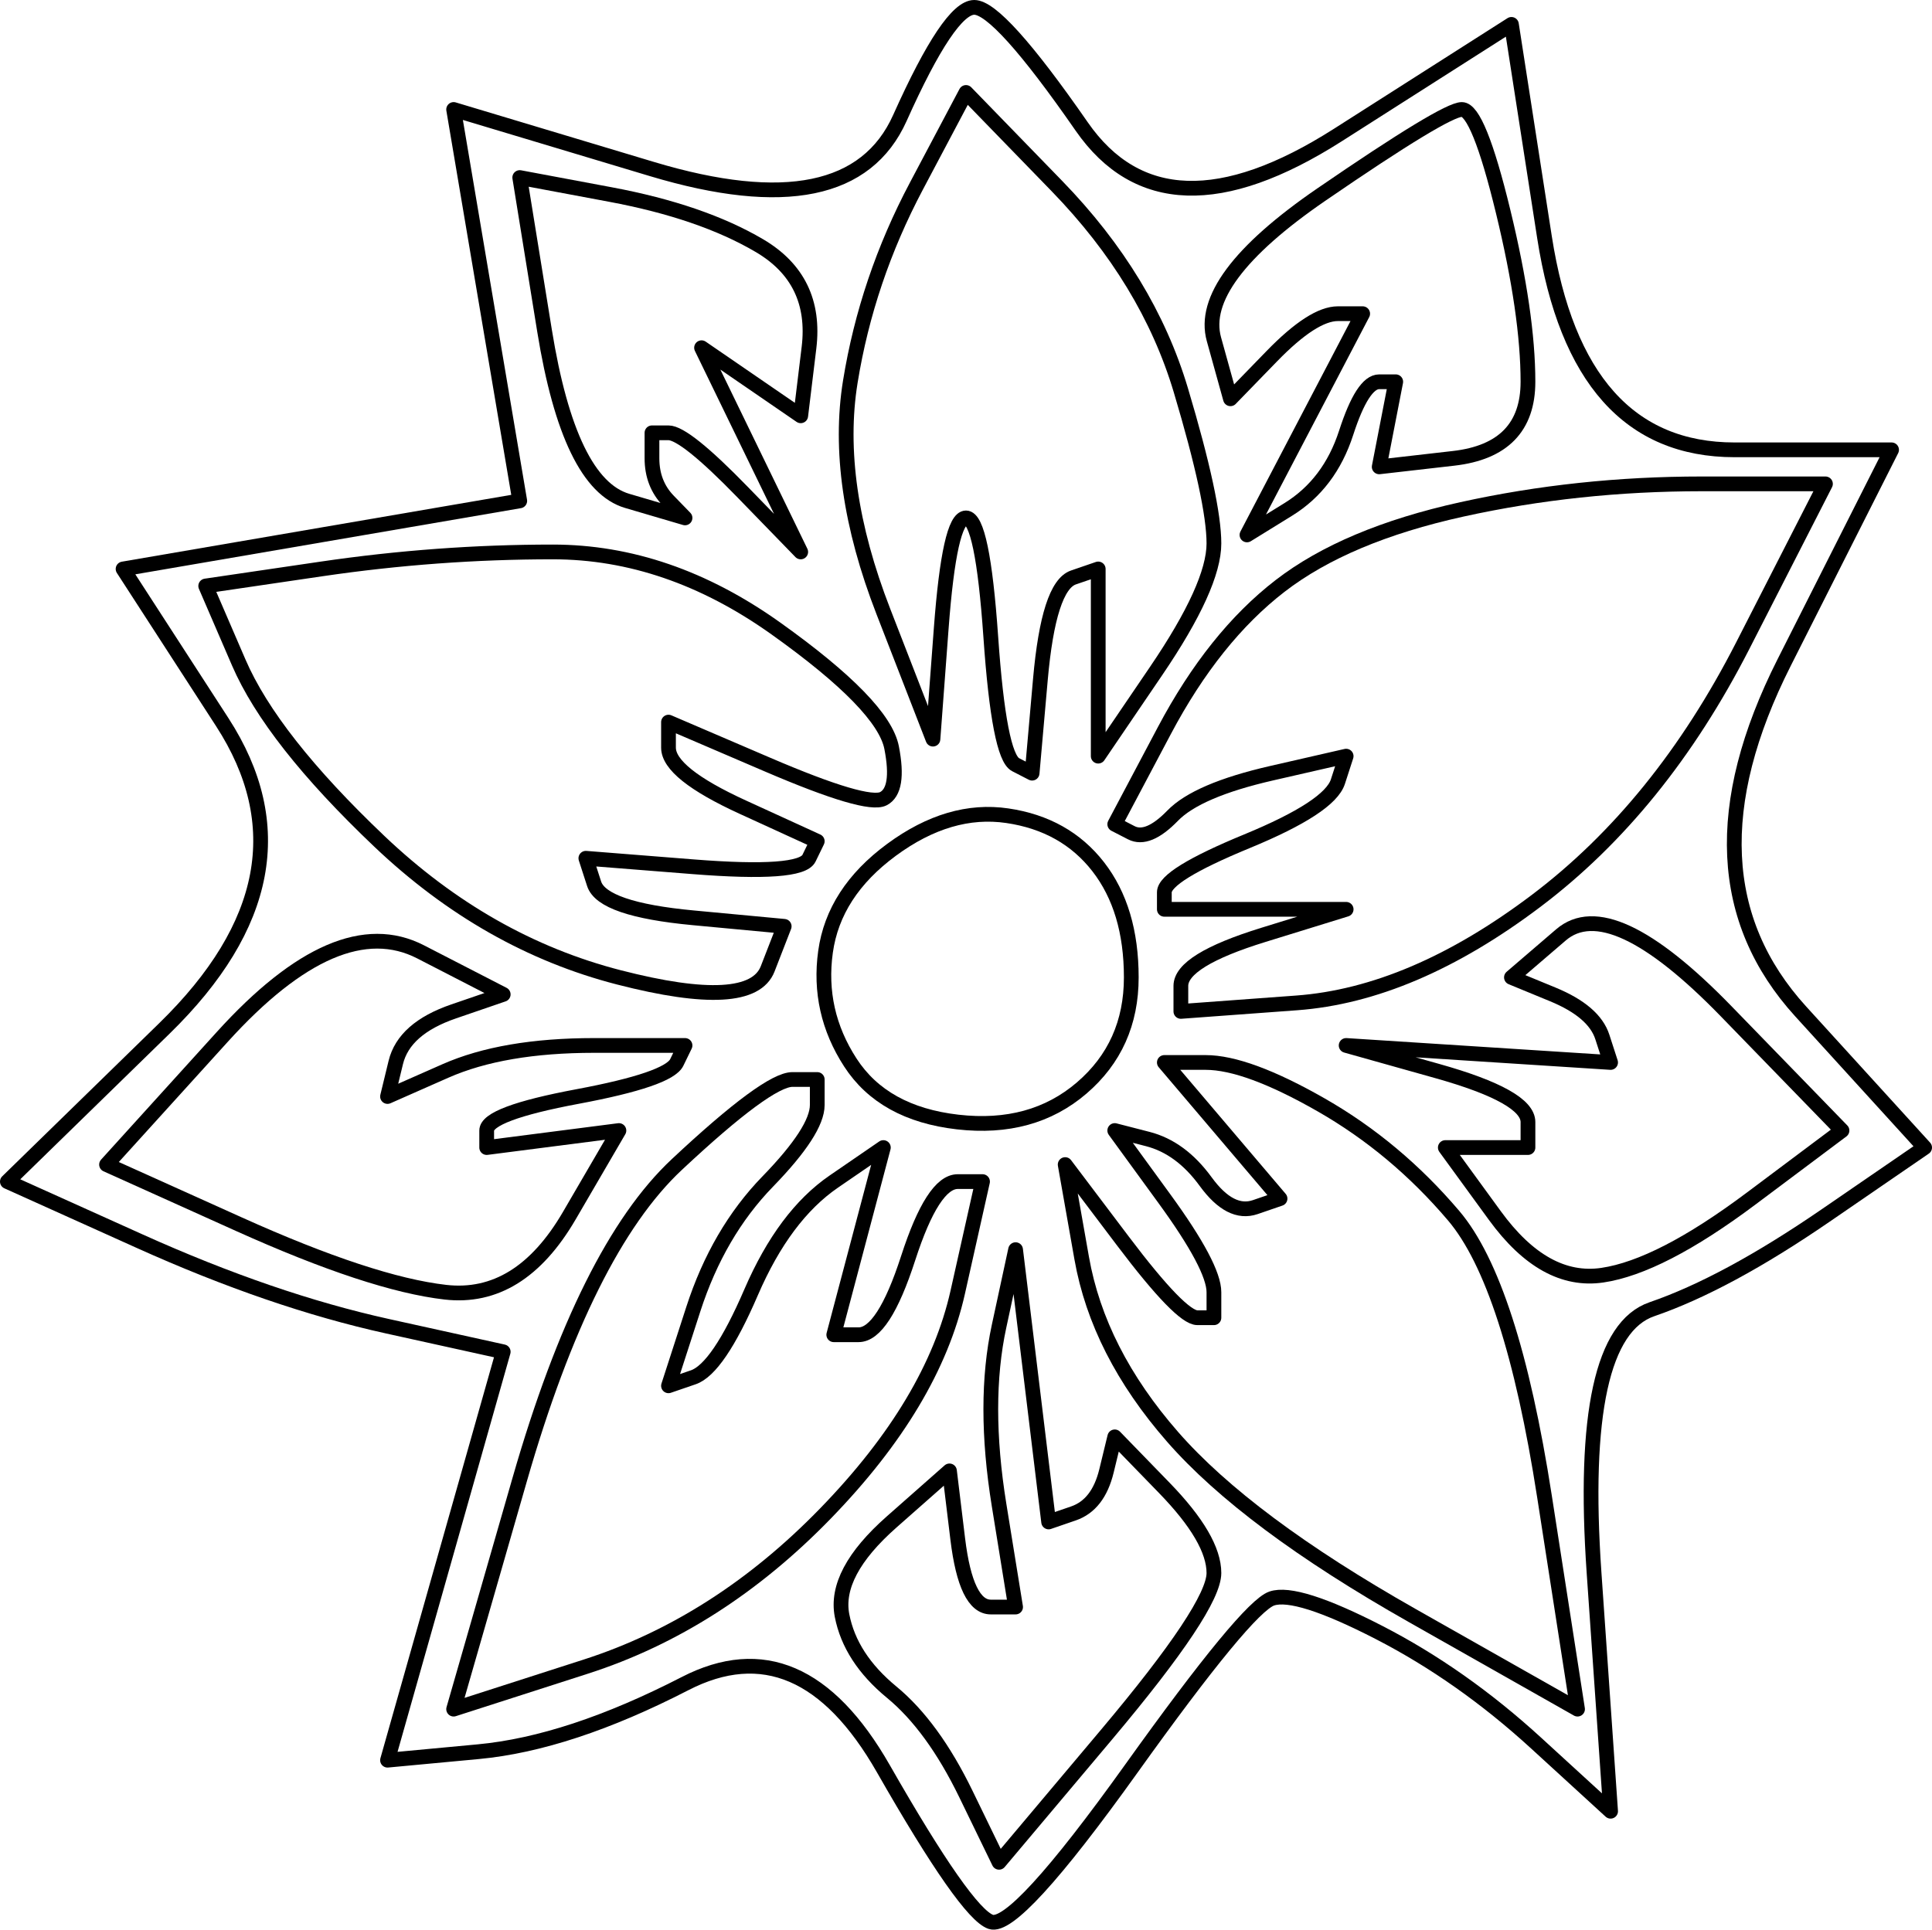 <?xml version="1.0" encoding="UTF-8" standalone="no"?>
<!DOCTYPE svg PUBLIC "-//W3C//DTD SVG 1.1//EN" "http://www.w3.org/Graphics/SVG/1.1/DTD/svg11.dtd">
<!-- Created with Vectornator (http://vectornator.io/) -->
<svg height="100%" stroke-miterlimit="10" style="fill-rule:nonzero;clip-rule:evenodd;stroke-linecap:round;stroke-linejoin:round;" version="1.1" viewBox="17.731 30.285 1310.2 1308.92" width="100%" xml:space="preserve" xmlns="http://www.w3.org/2000/svg" xmlns:xlink="http://www.w3.org/1999/xlink">
<defs/>
<g id="Layer-8">
<g opacity="1">
<path d="M627.998 110.317C605.58 160.338 549.537 171.881 459.868 144.947C415.034 131.479 370.199 118.012 325.365 104.545C332.837 148.794 340.309 193.044 347.782 237.294C355.254 281.544 362.727 325.793 370.199 370.043C325.365 377.738 280.53 385.434 235.695 393.13C190.861 400.825 146.026 408.521 101.192 416.216C123.609 450.847 146.026 485.477 168.444 520.107C213.278 589.367 200.201 658.628 129.213 727.888C93.719 762.518 58.225 797.148 22.731 831.779C52.621 845.246 82.511 858.713 112.401 872.18C172.18 899.115 228.223 918.354 280.53 929.897C306.683 935.669 332.837 941.441 358.99 947.213C345.914 993.386 332.837 1039.56 319.76 1085.73C306.683 1131.91 293.607 1178.08 280.53 1224.25C301.079 1222.33 321.628 1220.41 342.177 1218.48C383.276 1214.63 429.978 1199.24 482.285 1172.31C534.592 1145.37 579.427 1164.61 616.789 1230.03C654.151 1295.44 678.436 1330.07 689.645 1333.92C700.854 1337.76 732.612 1303.13 784.918 1230.03C837.225 1156.92 868.983 1118.44 880.192 1114.59C891.4 1110.74 915.686 1118.44 953.048 1137.68C990.41 1156.92 1025.9 1181.93 1059.53 1212.71C1076.34 1228.1 1093.16 1243.49 1109.97 1258.88C1106.23 1205.01 1102.5 1151.15 1098.76 1097.28C1091.29 989.538 1104.36 929.897 1137.99 918.354C1171.62 906.811 1210.85 885.648 1255.68 854.865C1278.1 839.474 1300.52 824.083 1322.93 808.692C1294.91 777.909 1266.89 747.127 1238.87 716.345C1182.82 654.78 1179.09 575.9 1227.66 479.705C1251.94 431.608 1276.23 383.51 1300.52 335.413C1265.02 335.413 1229.53 335.413 1194.03 335.413C1123.05 335.413 1080.08 287.315 1065.13 191.12C1057.66 143.023 1050.19 94.925 1042.72 46.828C1003.49 71.838 964.257 96.849 925.026 121.86C846.566 171.881 788.655 169.957 751.293 116.088C713.93 62.219 689.645 35.285 678.436 35.285C667.228 35.285 650.415 60.295 627.998 110.317Z" fill="none" opacity="1" stroke="#000000" stroke-linecap="butt" stroke-linejoin="round" stroke-width="10"/>
<path d="M672.832 93.001C693.381 114.164 713.93 135.327 734.48 156.49C775.578 198.816 803.6 244.989 818.544 295.011C833.489 345.032 840.962 379.662 840.962 398.901C840.962 418.14 827.885 446.999 801.731 485.477C788.655 504.716 775.578 523.955 762.501 543.194C762.501 522.031 762.501 500.868 762.501 479.705C762.501 458.542 762.501 437.379 762.501 416.216C756.897 418.14 751.293 420.064 745.688 421.988C734.48 425.836 727.007 448.923 723.271 491.248C721.403 512.411 719.535 533.574 717.667 554.737C713.93 552.813 710.194 550.889 706.458 548.965C698.986 545.118 693.381 516.259 689.645 462.39C685.909 408.521 680.305 381.586 672.832 381.586C665.36 381.586 659.755 406.597 656.019 456.618C654.151 481.629 652.283 506.64 650.415 531.65C639.206 502.792 627.998 473.933 616.789 445.075C594.372 387.358 586.899 335.413 594.372 289.239C601.844 243.066 616.789 198.816 639.206 156.49C650.415 135.327 661.624 114.164 672.832 93.001Z" fill="none" opacity="1" stroke="#000000" stroke-linecap="butt" stroke-linejoin="round" stroke-width="10"/>
<path d="M1009.09 104.545C1016.56 104.545 1025.9 127.632 1037.11 173.805C1048.32 219.979 1053.93 258.457 1053.93 289.239C1053.93 320.021 1037.11 337.337 1003.49 341.184C986.674 343.108 969.861 345.032 953.048 346.956C954.916 337.337 956.784 327.717 958.652 318.098C960.52 308.478 962.389 298.859 964.257 289.239C960.52 289.239 956.784 289.239 953.048 289.239C945.576 289.239 938.103 300.782 930.631 323.869C923.158 346.956 910.082 364.271 891.4 375.815C882.06 381.586 872.719 387.358 863.379 393.13C876.456 368.119 889.532 343.108 902.609 318.098C915.686 293.087 928.763 268.076 941.839 243.066C936.235 243.066 930.631 243.066 925.026 243.066C913.818 243.066 898.873 252.685 880.192 271.924C870.851 281.544 861.511 291.163 852.17 300.782C848.434 287.315 844.698 273.848 840.962 260.381C833.489 233.446 857.775 200.74 913.818 162.262C969.861 123.784 1001.62 104.545 1009.09 104.545Z" fill="none" opacity="1" stroke="#000000" stroke-linecap="butt" stroke-linejoin="round" stroke-width="10"/>
<path d="M370.199 150.718C390.748 154.566 411.297 158.414 431.847 162.262C472.945 169.957 506.571 181.501 532.724 196.892C558.878 212.283 570.086 235.37 566.35 266.152C564.482 281.544 562.614 296.935 560.746 312.326C549.537 304.63 538.329 296.935 527.12 289.239C515.911 281.544 504.703 273.848 493.494 266.152C504.703 289.239 515.911 312.326 527.12 335.413C538.329 358.499 549.537 381.586 560.746 404.673C547.669 391.206 534.592 377.738 521.516 364.271C495.362 337.337 478.549 323.869 471.077 323.869C467.341 323.869 463.604 323.869 459.868 323.869C459.868 329.641 459.868 335.413 459.868 341.184C459.868 352.728 463.604 362.347 471.077 370.043C474.813 373.891 478.549 377.738 482.285 381.586C469.209 377.738 456.132 373.891 443.055 370.043C416.902 362.347 398.221 323.869 387.012 254.609C381.408 219.979 375.803 185.349 370.199 150.718Z" fill="none" opacity="1" stroke="#000000" stroke-linecap="butt" stroke-linejoin="round" stroke-width="10"/>
<path d="M1171.62 358.499C1199.64 358.499 1227.66 358.499 1255.68 358.499C1237 395.054 1218.32 431.608 1199.64 468.162C1162.28 541.27 1115.57 598.987 1059.53 641.313C1003.49 683.638 949.312 706.725 897.005 710.573C870.851 712.497 844.698 714.421 818.544 716.345C818.544 710.573 818.544 704.801 818.544 699.03C818.544 687.486 837.225 675.943 874.588 664.399C893.269 658.628 911.95 652.856 930.631 647.084C910.082 647.084 889.532 647.084 868.983 647.084C848.434 647.084 827.885 647.084 807.336 647.084C807.336 643.236 807.336 639.389 807.336 635.541C807.336 627.845 826.017 616.302 863.379 600.911C900.741 585.52 921.29 572.052 925.026 560.509C926.895 554.737 928.763 548.965 930.631 543.194C913.818 547.042 897.005 550.889 880.192 554.737C846.566 562.433 824.149 572.052 812.94 583.596C801.731 595.139 792.391 598.987 784.918 595.139C781.182 593.215 777.446 591.291 773.71 589.367C784.918 568.204 796.127 547.042 807.336 525.879C829.753 483.553 855.906 450.847 885.796 427.76C915.686 404.673 956.784 387.358 1009.09 375.815C1061.4 364.271 1115.57 358.499 1171.62 358.499Z" fill="none" opacity="1" stroke="#000000" stroke-linecap="butt" stroke-linejoin="round" stroke-width="10"/>
<path d="M392.616 404.673C444.923 404.673 495.362 421.988 543.933 456.618C592.504 491.248 618.657 518.183 622.393 537.422C626.13 556.661 624.261 568.204 616.789 572.052C609.317 575.9 583.163 568.204 538.329 548.965C515.911 539.346 493.494 529.726 471.077 520.107C471.077 525.879 471.077 531.65 471.077 537.422C471.077 548.965 487.89 562.433 521.516 577.824C538.329 585.52 555.142 593.215 571.954 600.911C570.086 604.759 568.218 608.606 566.35 612.454C562.614 620.15 536.46 622.074 487.89 618.226C463.604 616.302 439.319 614.378 415.034 612.454C416.902 618.226 418.77 623.998 420.638 629.769C424.374 641.313 446.791 649.008 487.89 652.856C508.439 654.78 528.988 656.704 549.537 658.628C545.801 668.247 542.065 677.867 538.329 687.486C530.856 706.725 497.23 708.649 437.451 693.258C377.671 677.867 323.496 647.084 274.926 600.911C226.355 554.737 194.597 514.335 179.652 479.705C172.18 462.39 164.707 445.075 157.235 427.76C183.389 423.912 209.542 420.064 235.695 416.216C288.002 408.521 340.309 404.673 392.616 404.673Z" fill="none" opacity="1" stroke="#000000" stroke-linecap="butt" stroke-linejoin="round" stroke-width="10"/>
<path d="M700.854 583.596C727.007 587.443 747.556 598.987 762.501 618.226C777.446 637.465 784.918 662.475 784.918 693.258C784.918 724.04 773.71 749.051 751.293 768.29C728.875 787.529 700.854 795.225 667.228 791.377C633.602 787.529 609.317 774.062 594.372 750.975C579.427 727.888 573.823 702.877 577.559 675.943C581.295 649.008 596.24 625.921 622.393 606.682C648.547 587.443 674.7 579.748 700.854 583.596Z" fill="none" opacity="1" stroke="#000000" stroke-linecap="butt" stroke-linejoin="round" stroke-width="10"/>
<path d="M1188.43 716.345C1214.58 743.279 1240.74 770.214 1266.89 797.148C1246.34 812.54 1225.79 827.931 1205.24 843.322C1164.14 874.104 1130.52 891.419 1104.36 895.267C1078.21 899.115 1053.93 885.648 1031.51 854.865C1020.3 839.474 1009.09 824.083 997.883 808.692C1007.22 808.692 1016.56 808.692 1025.9 808.692C1035.24 808.692 1044.59 808.692 1053.93 808.692C1053.93 802.92 1053.93 797.148 1053.93 791.377C1053.93 779.833 1033.38 768.29 992.278 756.747C971.729 750.975 951.18 745.203 930.631 739.431C960.52 741.355 990.41 743.279 1020.3 745.203C1050.19 747.127 1080.08 749.051 1109.97 750.975C1108.1 745.203 1106.23 739.431 1104.36 733.66C1100.63 722.116 1089.42 712.497 1070.74 704.801C1061.4 700.953 1052.06 697.106 1042.72 693.258C1053.93 683.638 1065.13 674.019 1076.34 664.399C1098.76 645.16 1136.12 662.475 1188.43 716.345Z" fill="none" opacity="1" stroke="#000000" stroke-linecap="butt" stroke-linejoin="round" stroke-width="10"/>
<path d="M302.947 675.943C321.628 685.562 340.309 695.182 358.99 704.801C347.782 708.649 336.573 712.497 325.365 716.345C302.947 724.04 289.871 735.584 286.134 750.975C284.266 758.67 282.398 766.366 280.53 774.062C293.607 768.29 306.683 762.518 319.76 756.747C345.914 745.203 379.54 739.431 420.638 739.431C441.187 739.431 461.736 739.431 482.285 739.431C480.417 743.279 478.549 747.127 476.681 750.975C472.945 758.67 450.528 766.366 409.429 774.062C368.331 781.757 347.782 789.453 347.782 797.148C347.782 800.996 347.782 804.844 347.782 808.692C362.727 806.768 377.671 804.844 392.616 802.92C407.561 800.996 422.506 799.072 437.451 797.148C426.242 816.387 415.034 835.626 403.825 854.865C381.408 893.343 353.386 910.658 319.76 906.811C286.134 902.963 239.432 887.572 179.652 860.637C149.763 847.17 119.873 833.702 89.983 820.235C116.137 791.377 142.29 762.518 168.444 733.66C220.751 675.943 265.585 656.704 302.947 675.943Z" fill="none" opacity="1" stroke="#000000" stroke-linecap="butt" stroke-linejoin="round" stroke-width="10"/>
<path d="M807.336 750.975C816.676 750.975 826.017 750.975 835.357 750.975C854.038 750.975 880.192 760.594 913.818 779.833C947.444 799.072 977.333 824.083 1003.49 854.865C1029.64 885.648 1050.19 949.136 1065.13 1045.33C1072.61 1093.43 1080.08 1141.53 1087.55 1189.62C1050.19 1168.46 1012.83 1147.3 975.465 1126.14C900.741 1083.81 846.566 1043.41 812.94 1004.93C779.314 966.452 758.765 926.05 751.293 883.724C747.556 862.561 743.82 841.398 740.084 820.235C753.161 837.55 766.237 854.865 779.314 872.18C805.468 906.811 822.281 924.126 829.753 924.126C833.489 924.126 837.225 924.126 840.962 924.126C840.962 918.354 840.962 912.582 840.962 906.811C840.962 895.267 829.753 874.104 807.336 843.322C796.127 827.931 784.918 812.54 773.71 797.148C781.182 799.072 788.655 800.996 796.127 802.92C811.072 806.768 824.149 816.387 835.357 831.779C846.566 847.17 857.775 852.941 868.983 849.094C874.588 847.17 880.192 845.246 885.796 843.322C872.719 827.931 859.643 812.54 846.566 797.148C833.489 781.757 820.412 766.366 807.336 750.975Z" fill="none" opacity="1" stroke="#000000" stroke-linecap="butt" stroke-linejoin="round" stroke-width="10"/>
<path d="M555.142 762.518C560.746 762.518 566.35 762.518 571.954 762.518C571.954 768.29 571.954 774.062 571.954 779.833C571.954 791.377 560.746 808.692 538.329 831.779C515.911 854.865 499.098 883.724 487.89 918.354C482.285 935.669 476.681 952.984 471.077 970.299C476.681 968.375 482.285 966.452 487.89 964.528C499.098 960.68 512.175 941.441 527.12 906.811C542.065 872.18 560.746 847.17 583.163 831.779C594.372 824.083 605.58 816.387 616.789 808.692C611.185 829.855 605.58 851.018 599.976 872.18C594.372 893.343 588.767 914.506 583.163 935.669C588.767 935.669 594.372 935.669 599.976 935.669C611.185 935.669 622.393 918.354 633.602 883.724C644.811 849.094 656.019 831.779 667.228 831.779C672.832 831.779 678.436 831.779 684.041 831.779C678.436 856.789 672.832 881.8 667.228 906.811C656.019 956.832 626.13 1006.85 577.559 1056.87C528.988 1106.9 474.813 1141.53 415.034 1160.77C385.144 1170.38 355.254 1180 325.365 1189.62C340.309 1137.68 355.254 1085.73 370.199 1033.79C400.089 929.897 435.583 858.713 476.681 820.235C517.779 781.757 543.933 762.518 555.142 762.518Z" fill="none" opacity="1" stroke="#000000" stroke-linecap="butt" stroke-linejoin="round" stroke-width="10"/>
<path d="M706.458 877.952C710.194 908.735 713.93 939.517 717.667 970.299C721.403 1001.08 725.139 1031.86 728.875 1062.65C734.48 1060.72 740.084 1058.8 745.688 1056.87C756.897 1053.03 764.369 1043.41 768.106 1028.02C769.974 1020.32 771.842 1012.63 773.71 1004.93C784.918 1016.47 796.127 1028.02 807.336 1039.56C829.753 1062.65 840.962 1081.89 840.962 1097.28C840.962 1112.67 816.676 1149.22 768.106 1206.94C743.82 1235.8 719.535 1264.66 695.249 1293.51C687.777 1278.12 680.305 1262.73 672.832 1247.34C657.887 1216.56 641.074 1193.47 622.393 1178.08C603.712 1162.69 592.504 1145.37 588.767 1126.14C585.031 1106.9 596.24 1085.73 622.393 1062.65C635.47 1051.1 648.547 1039.56 661.624 1028.02C663.492 1043.41 665.36 1058.8 667.228 1074.19C670.964 1104.97 678.436 1120.36 689.645 1120.36C695.249 1120.36 700.854 1120.36 706.458 1120.36C702.722 1097.28 698.986 1074.19 695.249 1051.1C687.777 1004.93 687.777 964.528 695.249 929.897C698.986 912.582 702.722 895.267 706.458 877.952Z" fill="none" opacity="1" stroke="#000000" stroke-linecap="butt" stroke-linejoin="round" stroke-width="10"/>
</g>
</g>
</svg>
